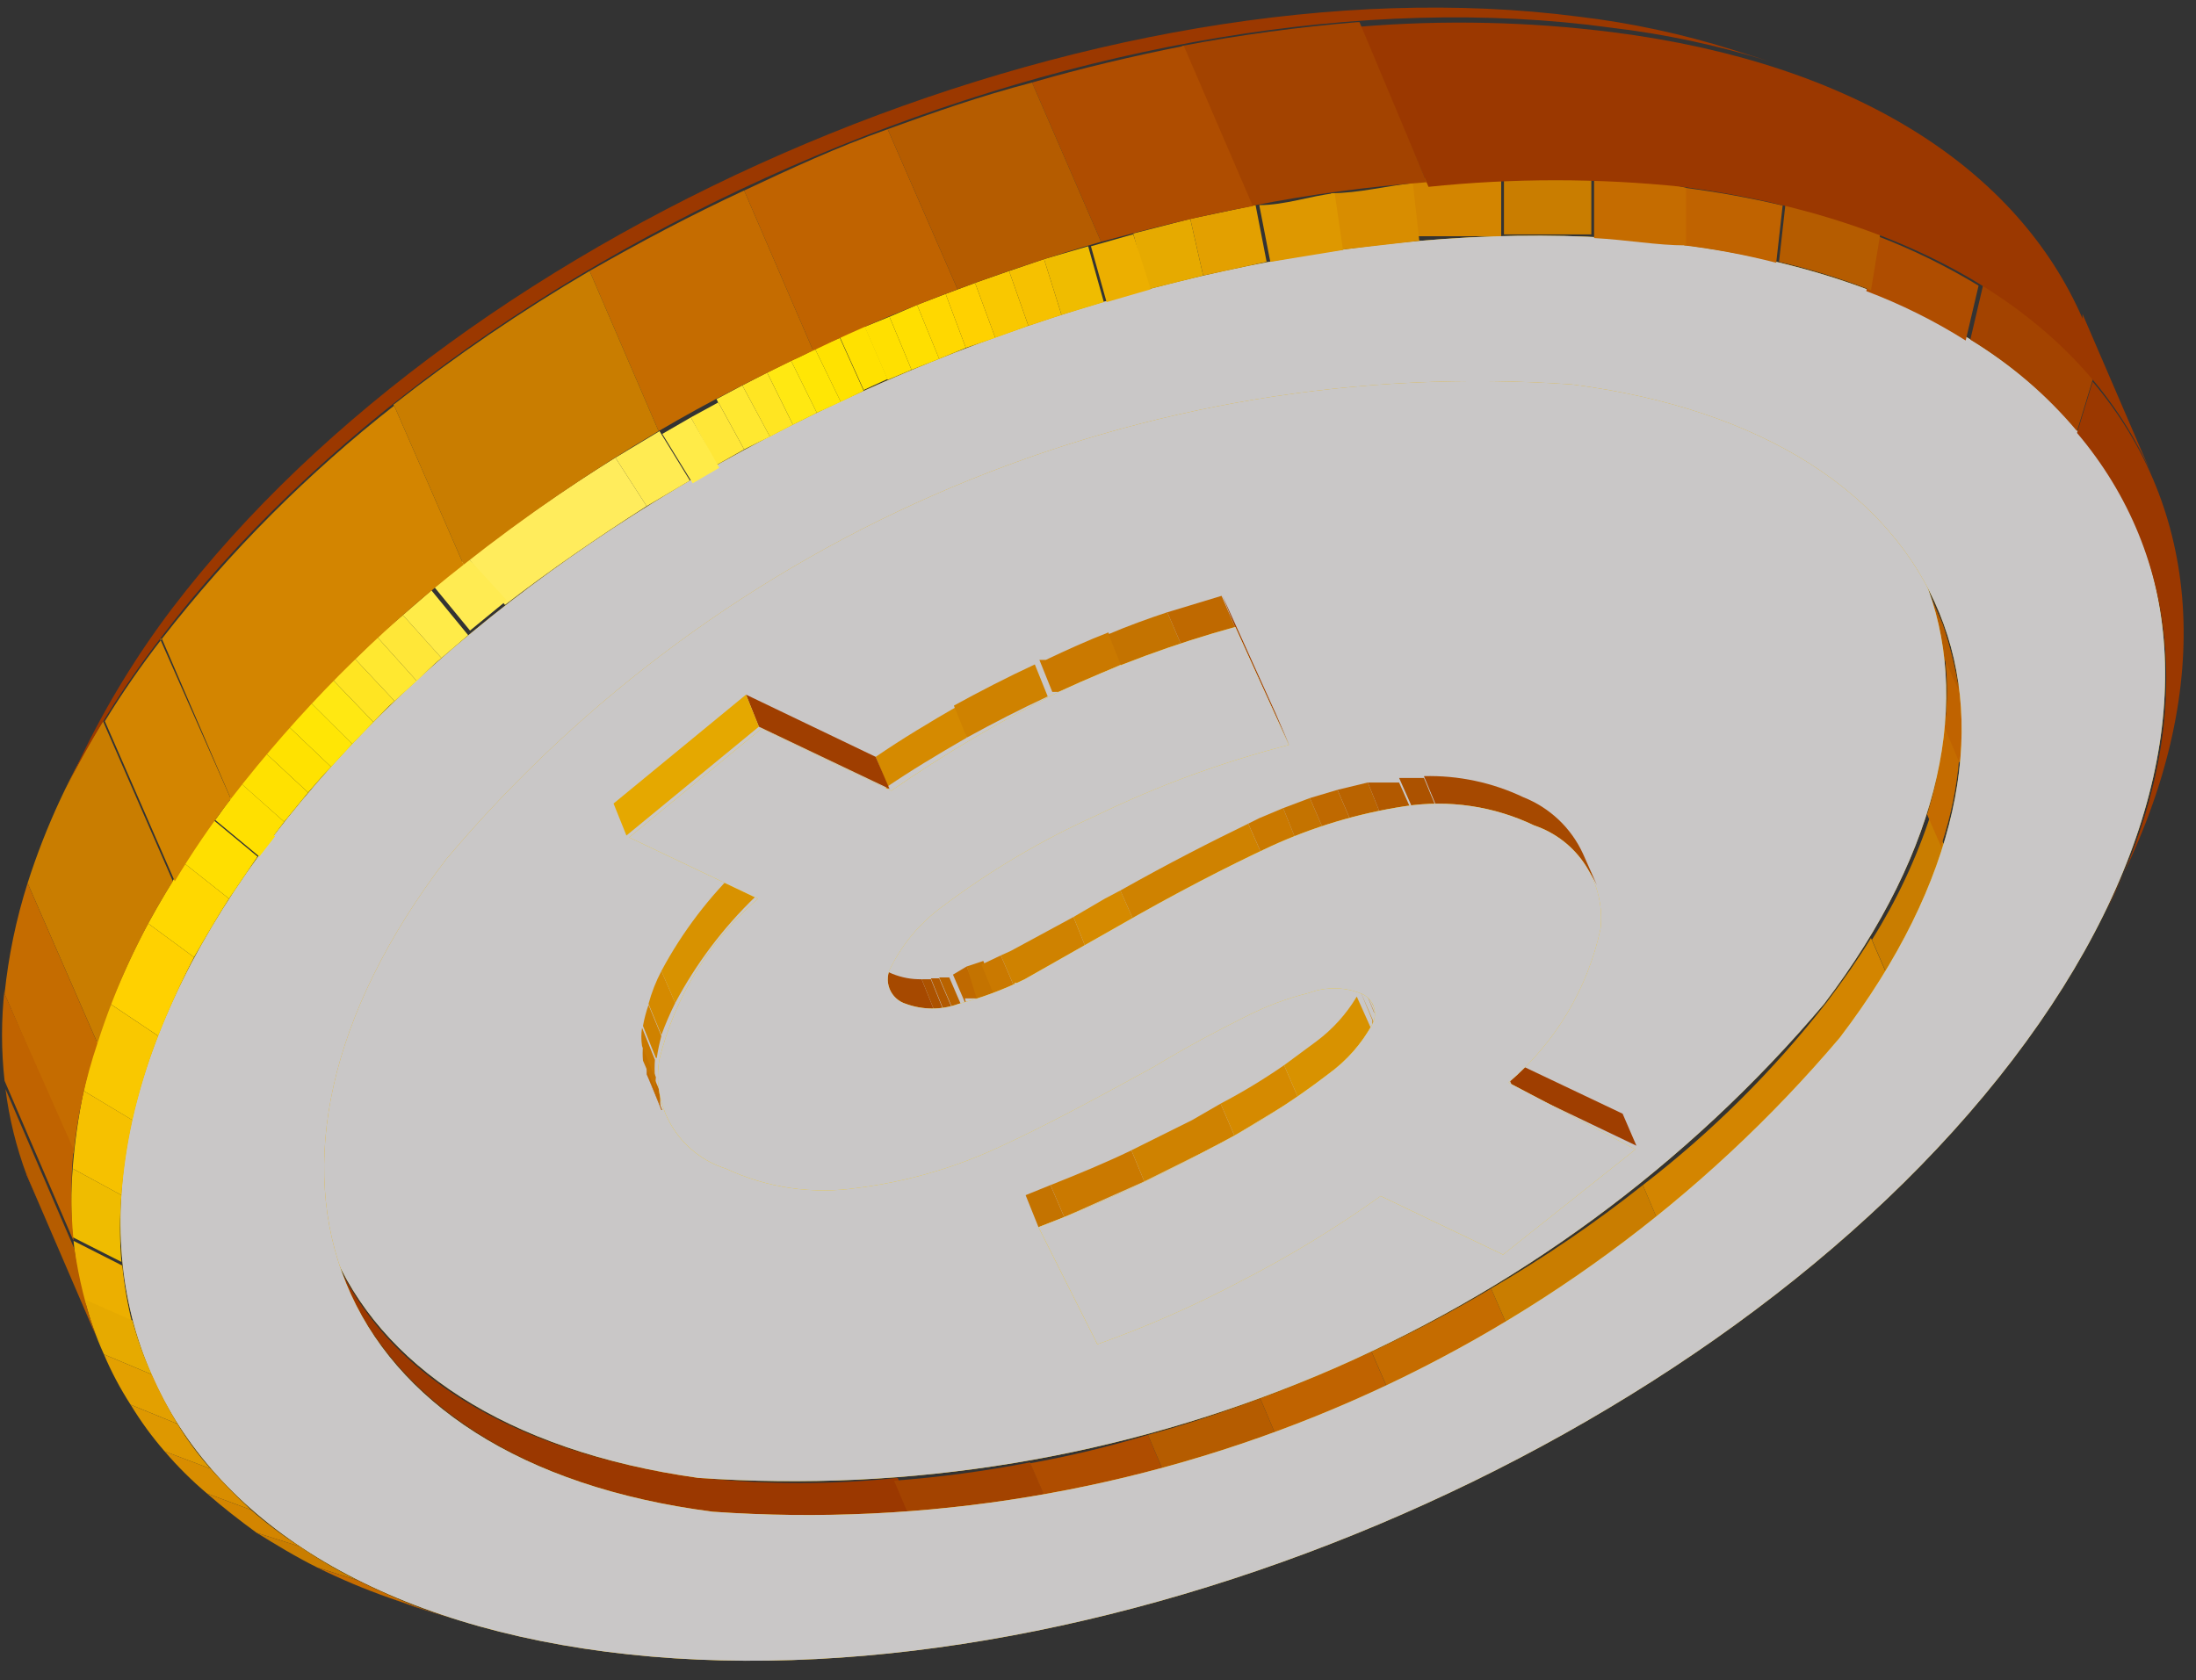 <svg width="98" height="75" viewBox="0 0 98 75" fill="none" xmlns="http://www.w3.org/2000/svg">
<rect x="0" y="0" width="98" height="75" fill="#333333" stroke="none"/>
<path d="M15.557 57.554L14.901 56.042C17.117 61.189 22.7 64.865 31.321 65.967C34.227 66.275 37.158 66.275 40.064 65.967L40.721 67.519C37.814 67.808 34.885 67.808 31.978 67.519C23.521 66.457 17.938 62.741 15.557 57.594" fill="#9B3800"/>
<path d="M40.557 67.643L39.9 66.091C41.94 65.94 43.968 65.667 45.975 65.275L46.632 66.786C44.626 67.192 42.597 67.478 40.557 67.643Z" fill="#A34300"/>
<path d="M46.633 66.825L45.976 65.314C47.75 64.994 49.505 64.571 51.23 64.048L51.887 65.6C50.163 66.09 48.398 66.499 46.633 66.825Z" fill="#AF4D00"/>
<path d="M51.887 65.6L51.23 64.048C52.913 63.599 54.596 63.027 56.238 62.414L56.895 63.966C55.253 64.579 53.57 65.11 51.887 65.6Z" fill="#B55C00"/>
<path d="M56.895 63.966L56.238 62.414C57.921 61.801 59.563 61.066 61.205 60.331L61.862 61.842C60.261 62.618 58.578 63.312 56.895 63.966Z" fill="#C06300"/>
<path d="M61.863 61.842L61.206 60.331C63.032 59.481 64.813 58.541 66.543 57.513L67.2 59.024C65.469 60.052 63.688 60.993 61.863 61.842Z" fill="#C56C00"/>
<path d="M67.199 59.023L66.542 57.512C68.91 56.14 71.173 54.597 73.315 52.897L73.972 54.449C71.826 56.132 69.563 57.66 67.199 59.023Z" fill="#C97D00"/>
<path d="M73.972 54.45L73.315 52.898C76.388 50.532 79.147 47.788 81.525 44.73C82.264 43.749 82.921 42.81 83.495 41.871L84.152 43.382C83.577 44.321 82.921 45.301 82.223 46.241C79.83 49.285 77.073 52.029 74.013 54.409" fill="#D38500"/>
<path d="M84.194 43.461L83.537 41.95C84.639 40.199 85.521 38.32 86.164 36.355L86.821 37.866C86.194 39.837 85.311 41.718 84.194 43.461Z" fill="#C97D00"/>
<path d="M86.657 37.867L86 36.355C86.408 35.026 86.669 33.657 86.78 32.271L87.437 33.823C87.328 35.129 87.066 36.417 86.657 37.662" fill="#C56C00"/>
<path d="M87.436 34.027L86.78 32.475C86.923 31.39 86.923 30.292 86.78 29.207L87.478 30.759C87.601 31.845 87.601 32.941 87.478 34.027" fill="#C06300"/>
<path d="M87.437 30.883L86.739 29.331C86.613 28.316 86.379 27.316 86.041 26.35L86.698 27.861C87.031 28.846 87.278 29.857 87.437 30.883Z" fill="#B55C00"/>
<path d="M86.699 27.739L86.042 26.228C85.963 26.003 85.867 25.785 85.754 25.575L86.411 27.086L86.699 27.739Z" fill="#AF4D00"/>
<path d="M19.252 36.806C25.358 29.589 33.092 23.91 41.825 20.233C50.557 16.556 60.039 14.986 69.497 15.65C86.697 17.856 91.993 30.884 81.402 44.812C75.296 52.029 67.561 57.708 58.829 61.385C50.097 65.062 40.615 66.632 31.157 65.968C13.957 63.558 8.661 50.693 19.252 36.806Z" fill="#EBB400"/>
<path style="mix-blend-mode:screen" d="M19.252 36.806C25.358 29.588 33.092 23.909 41.825 20.232C50.557 16.555 60.039 14.985 69.497 15.649C86.697 17.855 91.993 30.884 81.402 44.811C75.296 52.029 67.561 57.708 58.829 61.384C50.097 65.061 40.615 66.631 31.157 65.967C13.957 63.557 8.661 50.692 19.252 36.806Z" fill="url(#paint0_linear_1_8045)"/>
<path d="M12.191 37.336C25.41 20.019 53.488 8.175 74.957 10.911C96.426 13.648 103.035 29.984 89.817 47.302C76.599 64.619 48.48 76.504 27.052 73.727C5.623 70.949 -1.068 54.694 12.191 37.336ZM19.909 38.357C9.318 52.243 14.654 65.272 31.813 67.478C41.278 68.139 50.765 66.567 59.503 62.891C68.241 59.214 75.984 53.537 82.1 46.321C92.691 32.435 87.354 19.365 70.154 17.16C60.692 16.494 51.205 18.068 42.472 21.752C33.738 25.436 26.006 31.127 19.909 38.357Z" fill="#EBB400"/>
<path style="mix-blend-mode:screen" d="M12.191 37.337C25.41 20.02 53.488 8.176 74.957 10.912C96.426 13.649 103.035 29.986 89.817 47.303C76.599 64.62 48.48 76.505 27.052 73.728C5.623 70.951 -1.068 54.695 12.191 37.337ZM19.909 38.358C9.318 52.245 14.654 65.273 31.813 67.479C41.278 68.14 50.765 66.568 59.503 62.892C68.241 59.216 75.984 53.538 82.1 46.323C92.691 32.436 87.354 19.367 70.154 17.161C60.692 16.495 51.205 18.069 42.472 21.753C33.738 25.438 26.006 31.128 19.909 38.358Z" fill="url(#paint1_linear_1_8045)"/>
<path d="M10.303 35.661L12.273 37.336L11.575 38.234L9.605 36.6C9.851 36.274 10.057 35.947 10.303 35.661Z" fill="#FFE000"/>
<path d="M9.523 36.603L11.493 38.236L10.221 40.115L8.209 38.522C8.62 37.869 9.071 37.215 9.523 36.603Z" fill="#FFDF00"/>
<path d="M8.209 38.522L10.22 40.114C9.646 41.013 9.153 41.871 8.661 42.728L6.608 41.217C7.101 40.319 7.634 39.42 8.209 38.522Z" fill="#FFD800"/>
<path d="M6.608 41.217L8.661 42.728C8.067 43.871 7.532 45.043 7.06 46.24L4.925 44.811C5.418 43.627 5.951 42.442 6.608 41.217Z" fill="#FFD100"/>
<path d="M4.925 44.812L7.059 46.241C6.583 47.463 6.199 48.719 5.91 49.999L3.734 48.692C4.04 47.306 4.437 45.941 4.925 44.607" fill="#F9C800"/>
<path d="M3.734 48.69L5.91 49.997C5.668 51.1 5.504 52.219 5.417 53.346L3.242 52.161C3.331 50.995 3.495 49.835 3.734 48.69Z" fill="#F6C100"/>
<path d="M3.243 52.161L5.419 53.345C5.336 54.337 5.336 55.335 5.419 56.327L3.243 55.224C3.16 54.205 3.16 53.18 3.243 52.161Z" fill="#EFBC00"/>
<path d="M3.283 55.389L5.458 56.492C5.546 57.373 5.696 58.246 5.91 59.106L3.775 58.166C3.528 57.257 3.363 56.328 3.283 55.389Z" fill="#ECAF00"/>
<path d="M3.776 58.003L5.911 58.943C6.13 59.769 6.418 60.575 6.773 61.352L4.638 60.454C4.278 59.664 3.99 58.844 3.776 58.003Z" fill="#E6AA00"/>
<path d="M4.637 60.453L6.772 61.352C7.106 62.111 7.49 62.848 7.921 63.557L5.828 62.7C5.367 61.986 4.968 61.235 4.637 60.453Z" fill="#E3A000"/>
<path d="M5.829 62.701L7.923 63.559C8.351 64.27 8.846 64.94 9.4 65.56L7.348 64.784C6.783 64.134 6.275 63.437 5.829 62.701Z" fill="#DE9800"/>
<path d="M7.347 64.783L9.4 65.559C9.97 66.202 10.573 66.815 11.206 67.397L9.235 66.662C8.556 66.087 7.924 65.459 7.347 64.783Z" fill="#D88D00"/>
<path d="M9.235 66.662L11.206 67.398C11.888 67.997 12.615 68.543 13.382 69.031L11.452 68.419C10.672 67.847 9.933 67.275 9.235 66.662Z" fill="#D38500"/>
<path d="M11.451 68.417L13.381 69.03C14.205 69.595 15.069 70.1 15.967 70.541L14.161 69.969C13.176 69.479 12.313 68.948 11.451 68.417Z" fill="#C97D00"/>
<path d="M14.162 69.971L15.968 70.543C16.982 71.049 18.024 71.499 19.087 71.891L17.363 71.319C16.27 70.934 15.2 70.484 14.162 69.971Z" fill="#C56C00"/>
<path d="M17.363 71.317L19.087 71.889L20.196 72.257L18.513 71.726L17.363 71.317Z" fill="#C06300"/>
<path d="M94.743 39.052L94.004 40.645C98.109 32.476 97.33 24.798 92.691 19.325L93.389 17.038C98.192 22.715 98.848 30.556 94.743 39.052Z" fill="#9B3800"/>
<path d="M93.388 16.956L92.691 19.244C91.338 17.632 89.73 16.253 87.929 15.159L88.504 12.709C90.336 13.808 91.984 15.187 93.388 16.793" fill="#A34300"/>
<path d="M88.297 12.75L87.722 15.2C86.323 14.319 84.837 13.58 83.289 12.995L83.699 10.504C85.297 11.112 86.836 11.864 88.297 12.75Z" fill="#AF4D00"/>
<path d="M83.906 10.464L83.496 12.955C82.159 12.436 80.788 12.013 79.391 11.689L79.678 9.116C81.159 9.461 82.613 9.912 84.029 10.464" fill="#B55C00"/>
<path d="M79.555 9.156L79.267 11.729C77.918 11.38 76.546 11.121 75.162 10.953L75.162 8.38C76.611 8.565 78.05 8.824 79.472 9.156" fill="#C06300"/>
<path d="M75.244 8.38L75.244 10.953C73.93 10.953 72.658 10.708 71.139 10.626L71.139 8.053C72.535 8.053 73.889 8.053 75.244 8.38Z" fill="#C56C00"/>
<path d="M71.016 8.012L71.016 10.463C69.743 10.463 68.43 10.463 67.116 10.463L67.116 7.89C68.471 7.89 69.825 7.89 71.221 7.89" fill="#C97D00"/>
<path d="M66.993 7.971L66.993 10.544C65.72 10.544 64.489 10.544 63.216 10.544L62.929 7.971C64.243 7.971 65.556 7.971 67.034 7.971" fill="#D38500"/>
<path d="M63.052 8.175L63.339 10.748L59.768 11.156L59.399 8.624C60.63 8.624 61.862 8.297 63.052 8.175Z" fill="#D88D00"/>
<path d="M59.563 8.625L59.932 11.158L56.69 11.688L56.197 9.156C57.346 9.156 58.455 8.748 59.563 8.625Z" fill="#DE9800"/>
<path d="M56.032 9.155L56.525 11.687L53.693 12.3L53.118 9.768L56.032 9.155Z" fill="#E3A000"/>
<path d="M53.118 9.77L53.693 12.302L51.23 12.915L50.573 10.423L53.118 9.77Z" fill="#E6AA00"/>
<path d="M50.573 10.462L51.353 12.913L49.383 13.485L48.685 10.993L50.696 10.421" fill="#ECAF00"/>
<path d="M48.562 10.993L49.26 13.484L47.372 14.056L46.592 11.565L48.562 10.993Z" fill="#EFBC00"/>
<path d="M46.592 11.566L47.371 14.057L45.894 14.547L45.032 12.097L46.592 11.566Z" fill="#F6C100"/>
<path d="M45.031 12.095L45.893 14.546L44.415 15.077L43.512 12.626L45.031 12.095Z" fill="#F9C800"/>
<path d="M43.513 12.629L44.416 15.079L43.102 15.528L42.199 13.119L43.513 12.629Z" fill="#FFD100"/>
<path d="M42.199 13.118L43.102 15.528L41.911 16.018L40.926 13.608L42.199 13.118Z" fill="#FFD800"/>
<path d="M40.926 13.608L41.912 16.018L40.68 16.508L39.695 14.139L40.926 13.608Z" fill="#FFDF00"/>
<path d="M39.694 14.138L40.679 16.507L39.612 16.956L38.586 14.587L39.694 14.138Z" fill="#FFE000"/>
<path d="M38.586 14.548L39.612 16.916L38.545 17.407L37.477 15.038L38.586 14.548Z" fill="#FFE100"/>
<path d="M37.477 15.077L38.545 17.446L37.518 17.936L36.369 15.567L37.477 15.077Z" fill="#FFE200"/>
<path d="M36.37 15.568L37.519 17.936L36.452 18.427L35.302 16.099C35.67 15.946 36.026 15.769 36.37 15.568Z" fill="#FFE605"/>
<path d="M35.303 16.1L36.453 18.428L35.386 18.959L34.236 16.631L35.303 16.1Z" fill="#FFE812"/>
<path d="M34.235 16.631L35.385 18.959L34.358 19.49L33.127 17.203L34.235 16.631Z" fill="#FFE522"/>
<path d="M33.126 17.201L34.358 19.488L33.209 20.06L31.977 17.813L33.126 17.201Z" fill="#FFE830"/>
<path d="M31.977 17.815L33.209 20.061L31.977 20.756L30.828 18.632L32.1 17.938" fill="#FFE738"/>
<path d="M30.828 18.633L32.101 20.879L30.911 21.573L29.556 19.368L30.828 18.633Z" fill="#FFEB48"/>
<path d="M29.432 19.244L30.787 21.45L28.858 22.593L27.462 20.429L29.432 19.244Z" fill="#FFEB52"/>
<path d="M27.462 20.427L28.858 22.592C26.682 23.98 24.547 25.451 22.536 27.003L20.935 24.961C23.015 23.354 25.19 21.843 27.462 20.427Z" fill="#FFEC5C"/>
<path d="M20.935 24.961L22.618 26.799L20.976 28.146L19.334 26.145L21.017 24.756" fill="#FFEB52"/>
<path d="M19.251 26.35L20.893 28.352L19.702 29.372L17.978 27.453L19.251 26.35Z" fill="#FFEB48"/>
<path d="M17.98 27.453L19.704 29.373C19.294 29.699 18.965 30.067 18.596 30.394L16.83 28.433L17.98 27.453Z" fill="#FFE738"/>
<path d="M16.831 28.434L18.596 30.394L17.611 31.293L15.845 29.414L16.831 28.434Z" fill="#FFE830"/>
<path d="M15.844 29.413L17.609 31.291C17.281 31.577 16.993 31.904 16.665 32.231L14.859 30.352L15.844 29.413Z" fill="#FFE522"/>
<path d="M14.859 30.354L16.665 32.232L15.721 33.213L13.874 31.375L14.859 30.354Z" fill="#FFE812"/>
<path d="M13.873 31.373L15.721 33.211L14.777 34.233L12.888 32.435L13.873 31.373Z" fill="#FFE605"/>
<path d="M12.889 32.436L14.777 34.233C14.408 34.601 14.079 35.009 13.751 35.377L11.863 33.621L12.889 32.436Z" fill="#FFE200"/>
<path d="M11.862 33.621L13.75 35.377L12.683 36.684L10.754 34.969L11.862 33.621Z" fill="#FFE100"/>
<path d="M10.755 34.967L12.684 36.683L12.192 37.336L10.221 35.661L10.755 34.967Z" fill="#FFE000"/>
<path d="M7.142 28.516L10.303 35.663C9.398 36.84 8.562 38.068 7.799 39.339L4.679 32.192C5.457 30.92 6.307 29.693 7.224 28.516" fill="#D38500"/>
<path d="M4.597 32.191L7.717 39.338C6.293 41.597 5.162 44.026 4.351 46.567L1.231 39.42C2.042 36.879 3.173 34.45 4.597 32.191Z" fill="#C97D00"/>
<path d="M1.231 39.419L4.35 46.566C3.808 48.168 3.45 49.826 3.283 51.508L0.204 44.361C0.376 42.683 0.72 41.027 1.231 39.419Z" fill="#C56C00"/>
<path d="M0.204 44.362L3.283 51.305C3.15 52.663 3.15 54.031 3.283 55.389L0.204 48.242C0.052 46.885 0.052 45.515 0.204 44.158" fill="#C06300"/>
<path d="M0.245 48.61L3.324 55.758C3.513 57.065 3.83 58.35 4.268 59.597L1.19 52.449C0.726 51.21 0.409 49.922 0.245 48.61Z" fill="#B55C00"/>
<path d="M1.191 52.45L4.269 59.475L4.639 60.333L1.519 53.185C1.392 52.906 1.282 52.62 1.191 52.328" fill="#AF4D00"/>
<path d="M92.937 14.016L96.016 21.163C93.142 14.547 85.958 9.769 75.08 8.339C71.314 7.948 67.516 7.948 63.75 8.339L60.671 1.192C64.433 0.883 68.216 0.965 71.96 1.437C82.879 2.825 90.063 7.604 92.937 14.22" fill="#9B3800"/>
<path d="M60.671 0.987L63.668 8.134C61.035 8.33 58.417 8.685 55.828 9.196L52.749 2.049C55.342 1.557 57.959 1.203 60.589 0.987" fill="#A34300"/>
<path d="M52.83 2.051L55.909 9.198C53.651 9.607 51.394 10.178 49.136 10.791L46.057 3.684C48.315 3.031 50.573 2.5 52.83 2.051Z" fill="#AF4D00"/>
<path d="M46.058 3.684L49.137 10.791C47.002 11.403 44.826 12.139 42.733 12.915L39.613 5.767C41.748 4.991 43.718 4.297 46.058 3.684Z" fill="#B55C00"/>
<path d="M39.613 5.767L42.733 12.915C40.557 13.731 38.382 14.63 36.288 15.651L33.209 8.504C35.303 7.523 37.314 6.584 39.613 5.767Z" fill="#C06300"/>
<path d="M33.209 8.502L36.288 15.649C33.948 16.752 31.608 17.936 29.391 19.244L26.312 12.096C28.529 10.83 30.828 9.605 33.209 8.502Z" fill="#C56C00"/>
<path d="M26.312 12.095L29.391 19.243C26.357 21.032 23.45 23.024 20.689 25.206L17.569 18.058C20.344 15.876 23.265 13.883 26.312 12.095Z" fill="#C97D00"/>
<path d="M17.569 18.058L20.689 25.206C16.8 28.244 13.311 31.757 10.303 35.661L7.225 28.514C10.254 24.614 13.756 21.103 17.651 18.058" fill="#D38500"/>
<path d="M7.141 28.515C20.811 10.463 49.833 -1.79 71.877 1.233C74.286 1.517 76.664 2.023 78.979 2.744L77.296 2.213C75.062 1.51 72.767 1.018 70.441 0.742C49.012 -2.035 20.893 9.809 7.675 27.167C6.083 29.271 4.707 31.529 3.57 33.906L2.79 35.499C4.003 33.033 5.46 30.693 7.141 28.515Z" fill="#9B3800"/>
<path d="M67.486 48.486L66.911 47.098L72.412 49.712L73.028 51.141L67.486 48.486Z" fill="#9F3E00"/>
<path d="M46.344 54.777L45.77 53.348L46.878 52.898L47.494 54.328L46.344 54.777Z" fill="#C47300"/>
<path d="M47.495 54.328L46.879 52.899C48.11 52.409 49.301 51.919 50.491 51.347L51.066 52.736L47.495 54.328Z" fill="#CA7900"/>
<path d="M51.065 52.734L50.49 51.345L53.2 49.997L54.472 49.262L55.088 50.691L53.774 51.386L51.065 52.734Z" fill="#CF8200"/>
<path d="M55.088 50.691L54.472 49.262C55.451 48.749 56.397 48.176 57.305 47.547L57.921 48.976L55.088 50.691Z" fill="#D58A00"/>
<path d="M57.921 48.978L57.305 47.548L58.742 46.486C59.47 45.944 60.084 45.264 60.548 44.485L61.163 45.874C60.698 46.676 60.069 47.371 59.316 47.916L57.921 48.978Z" fill="#D89200"/>
<path d="M61.163 45.873L60.548 44.484L61.163 45.914" fill="#D58A00"/>
<path d="M61.287 45.587L60.672 44.158L61.246 45.546C61.246 45.546 61.246 45.546 61.246 45.791" fill="#CF8200"/>
<path d="M61.328 45.343L60.753 43.954L61.328 45.343Z" fill="#CA7900"/>
<path d="M61.328 45.18L60.753 43.791L61.328 45.221" fill="#C47300"/>
<path d="M61.328 45.055L60.753 43.626L61.328 45.055Z" fill="#BF6900"/>
<path d="M61.328 44.934L60.712 43.504L60.712 43.463L61.286 44.893L61.328 44.934Z" fill="#B96300"/>
<path d="M39.695 44.2L39.12 42.811C39.187 42.961 39.283 43.096 39.403 43.208C39.523 43.321 39.664 43.408 39.818 43.465C40.234 43.636 40.682 43.72 41.132 43.71L41.706 45.139C41.27 45.148 40.836 45.065 40.434 44.894C40.115 44.754 39.854 44.509 39.695 44.2Z" fill="#A64900"/>
<path d="M41.706 45.14L41.132 43.711L41.542 43.711L42.117 45.14L41.706 45.14Z" fill="#AC5200"/>
<path d="M42.117 45.099L41.542 43.67L41.912 43.67L42.528 45.099L42.117 45.099Z" fill="#B25900"/>
<path d="M42.528 45.059L41.913 43.629L42.159 43.629L42.364 43.629L42.98 45.059L42.775 45.059L42.528 45.059Z" fill="#B96300"/>
<path d="M43.144 44.934L42.528 43.504L43.144 43.137L43.718 44.566L43.062 44.566" fill="#BF6900"/>
<path d="M43.636 44.732L43.143 43.139L43.882 42.894L44.457 44.282L43.718 44.568" fill="#C47300"/>
<path d="M44.374 44.444L43.8 43.056L44.662 42.647L45.277 44.077L44.374 44.444Z" fill="#CA7900"/>
<path d="M45.277 44.077L44.662 42.647L45.113 42.443L47.905 40.932L48.479 42.361L45.729 43.873L45.277 43.873" fill="#CF8200"/>
<path d="M48.48 42.361L47.905 40.932L49.301 40.115L49.999 39.747L50.614 41.136L49.917 41.544L48.48 42.361Z" fill="#D58A00"/>
<path d="M50.614 41.136L49.998 39.748C52.174 38.522 54.103 37.542 55.704 36.766L56.32 38.155C54.678 38.972 52.749 39.952 50.614 41.136Z" fill="#CF8200"/>
<path d="M56.321 38.154L55.705 36.765L56.197 36.52L57.265 36.071L57.84 37.501L56.772 37.95L56.321 38.154Z" fill="#CA7900"/>
<path d="M57.839 37.502L57.264 36.072L58.455 35.623L59.071 37.052L57.839 37.502Z" fill="#C47300"/>
<path d="M59.07 37.053L58.455 35.623L59.686 35.256L60.302 36.685L59.07 37.053Z" fill="#BF6900"/>
<path d="M60.302 36.684L59.687 35.255L61.041 34.928L61.616 36.358L60.302 36.684Z" fill="#B96300"/>
<path d="M61.616 36.358L61.041 34.929L62.19 34.929L62.437 34.929L63.052 36.317L62.765 36.317L61.616 36.521" fill="#B25900"/>
<path d="M63.053 36.113L62.437 34.725L63.545 34.725L64.12 36.113L63.053 36.113Z" fill="#AC5200"/>
<path d="M64.12 36.033L63.545 34.644C65.077 34.604 66.596 34.926 67.978 35.584C69.164 36.052 70.12 36.96 70.647 38.116L71.263 39.505C70.704 38.366 69.738 37.477 68.553 37.013C67.174 36.343 65.655 36.007 64.12 36.033Z" fill="#A64900"/>
<path d="M29.515 49.55L28.94 48.12L29.556 49.55" fill="#B96300"/>
<path d="M29.474 49.387L28.859 47.958C28.859 47.958 28.859 47.549 28.859 47.345L29.474 48.775C29.456 48.978 29.456 49.184 29.474 49.387Z" fill="#BF6900"/>
<path d="M29.31 48.773L28.694 47.343C28.674 47.126 28.674 46.907 28.694 46.69L29.269 48.078C29.246 48.309 29.246 48.542 29.269 48.773" fill="#C47300"/>
<path d="M29.227 48.08L28.652 46.692C28.611 46.421 28.611 46.146 28.652 45.875L29.227 47.304C29.208 47.563 29.208 47.822 29.227 48.08Z" fill="#CA7900"/>
<path d="M29.269 47.222L28.694 45.793C28.752 45.474 28.834 45.16 28.941 44.854L29.515 46.242C29.427 46.564 29.358 46.892 29.31 47.222" fill="#CF8200"/>
<path d="M29.516 46.2L28.941 44.811C29.078 44.302 29.271 43.809 29.516 43.341L30.132 44.77C29.899 45.235 29.694 45.712 29.516 46.2Z" fill="#D58A00"/>
<path d="M30.131 44.771L29.515 43.342C30.449 41.598 31.654 40.013 33.087 38.645L33.702 40.033C32.268 41.415 31.063 43.014 30.131 44.771Z" fill="#D89200"/>
<path d="M55.13 28.025L54.555 26.596L56.936 31.864L57.552 33.294L55.13 28.025Z" fill="#9F3E00"/>
<path d="M39.655 35.213L39.08 33.783C40.27 32.967 41.502 32.231 42.775 31.496L43.144 32.926C41.871 33.661 40.64 34.396 39.449 35.213" fill="#D58A00"/>
<path d="M43.144 32.925L42.569 31.496C43.76 30.842 44.95 30.23 46.181 29.658L46.756 31.087C45.525 31.659 44.334 32.272 43.144 32.925Z" fill="#CF8200"/>
<path d="M46.96 30.884L46.385 29.454L46.673 29.454C47.617 29.005 48.52 28.597 49.464 28.229L50.039 29.659L47.247 30.884L46.96 30.884Z" fill="#CA7900"/>
<path d="M50.039 29.739L49.465 28.309C50.327 27.942 51.23 27.615 52.092 27.329L52.708 28.759C51.805 29.044 50.943 29.371 50.039 29.739Z" fill="#C47300"/>
<path d="M52.708 28.761L52.092 27.331L54.514 26.596L55.13 28.025C54.309 28.23 53.529 28.475 52.708 28.761Z" fill="#BF6900"/>
<path d="M33.865 32.435L33.291 31.006L39.079 33.783L39.695 35.213L33.865 32.435Z" fill="#9F3E00"/>
<path d="M27.955 37.295L27.381 35.866L33.292 31.006L33.867 32.435L27.955 37.295Z" fill="#E5A800"/>
<path d="M67.074 56.002L61.614 53.388C59.631 54.805 57.545 56.075 55.374 57.187C53.312 58.28 51.172 59.222 48.971 60.005L46.343 54.777C48.891 53.806 51.372 52.674 53.773 51.387C55.726 50.405 57.581 49.243 59.315 47.915C60.114 47.33 60.773 46.577 61.245 45.71C61.311 45.583 61.349 45.443 61.356 45.3C61.362 45.157 61.337 45.014 61.283 44.882C61.228 44.75 61.145 44.631 61.039 44.534C60.933 44.437 60.807 44.364 60.67 44.321C59.942 44.048 59.14 44.048 58.412 44.321C57.429 44.562 56.478 44.919 55.58 45.383C54.594 45.873 53.158 46.608 51.475 47.629C48.724 49.141 46.426 50.366 44.455 51.264C42.504 52.156 40.428 52.748 38.298 53.021C36.285 53.324 34.228 53.026 32.386 52.163C31.379 51.843 30.524 51.169 29.98 50.267C29.436 49.365 29.241 48.297 29.431 47.262C30.125 44.488 31.659 41.994 33.823 40.114L28.076 37.378L33.987 32.518L39.775 35.295C42.154 33.646 44.651 32.171 47.247 30.884C49.787 29.699 52.424 28.729 55.128 27.984L57.509 33.253C54.551 34.013 51.676 35.066 48.93 36.398C46.484 37.497 44.171 38.867 42.033 40.482C41.082 41.179 40.309 42.088 39.775 43.137C39.687 43.286 39.634 43.453 39.62 43.626C39.606 43.798 39.632 43.971 39.695 44.133C39.758 44.294 39.858 44.439 39.985 44.556C40.113 44.674 40.266 44.761 40.432 44.811C41.188 45.086 42.017 45.086 42.772 44.811C43.792 44.544 44.782 44.174 45.728 43.709L49.833 41.38C52.46 39.869 54.759 38.685 56.688 37.786C58.592 36.911 60.609 36.306 62.681 35.989C64.654 35.685 66.672 35.984 68.469 36.847C69.417 37.167 70.226 37.798 70.763 38.637C71.301 39.477 71.534 40.473 71.425 41.462C70.848 44.135 69.406 46.545 67.32 48.324L72.985 51.305L67.074 56.002Z" fill="#F7C900"/>
<g style="mix-blend-mode:screen">
<path style="mix-blend-mode:screen" d="M67.076 56.002L61.616 53.388C59.633 54.805 57.548 56.075 55.377 57.186C53.314 58.28 51.174 59.222 48.973 60.005L46.346 54.777C48.893 53.806 51.374 52.674 53.776 51.387C55.728 50.405 57.584 49.243 59.318 47.915C60.116 47.33 60.775 46.577 61.247 45.71C61.314 45.583 61.352 45.443 61.358 45.3C61.365 45.157 61.34 45.014 61.285 44.882C61.23 44.75 61.147 44.631 61.041 44.534C60.935 44.437 60.809 44.364 60.672 44.321C59.945 44.048 59.142 44.048 58.414 44.321C57.431 44.562 56.48 44.919 55.582 45.383C54.597 45.873 53.16 46.608 51.477 47.629C48.727 49.141 46.428 50.366 44.457 51.264C42.506 52.156 40.43 52.748 38.3 53.02C36.288 53.324 34.23 53.026 32.389 52.163C31.382 51.843 30.526 51.169 29.982 50.267C29.438 49.365 29.243 48.297 29.433 47.262C30.128 44.488 31.661 41.994 33.825 40.114L28.078 37.378L33.99 32.518L39.778 35.295C42.157 33.646 44.654 32.171 47.249 30.884C49.789 29.699 52.426 28.729 55.13 27.984L57.511 33.253C54.553 34.013 51.679 35.066 48.932 36.398C46.486 37.497 44.173 38.867 42.035 40.482C41.084 41.179 40.311 42.088 39.778 43.137C39.689 43.286 39.636 43.453 39.622 43.626C39.608 43.798 39.634 43.971 39.697 44.133C39.761 44.294 39.86 44.439 39.987 44.556C40.115 44.674 40.268 44.761 40.434 44.811C41.19 45.086 42.019 45.086 42.774 44.811C43.794 44.544 44.785 44.174 45.73 43.709L49.835 41.38C52.462 39.869 54.761 38.685 56.69 37.786C58.594 36.911 60.611 36.306 62.684 35.989C64.656 35.685 66.674 35.984 68.472 36.847C69.419 37.166 70.228 37.798 70.766 38.637C71.303 39.477 71.536 40.473 71.427 41.462C70.85 44.134 69.408 46.545 67.322 48.324L72.987 51.305L67.076 56.002Z" fill="url(#paint2_linear_1_8045)"/>
</g>
<defs>
<linearGradient id="paint0_linear_1_8045" x1="-70699.1" y1="46569" x2="-71956.4" y2="47119" gradientUnits="userSpaceOnUse">
<stop stop-color="#C9C7C7"/>
<stop offset="0.06" stop-color="#E4E3E3"/>
<stop offset="0.11" stop-color="white"/>
<stop offset="0.12" stop-color="#F6F5F5"/>
<stop offset="0.15" stop-color="#DDDCDB"/>
<stop offset="0.19" stop-color="#B4B2B0"/>
<stop offset="0.23" stop-color="#7C7876"/>
<stop offset="0.25" stop-color="#6B6764"/>
<stop offset="0.27" stop-color="#6D6967"/>
<stop offset="0.28" stop-color="#75726F"/>
<stop offset="0.29" stop-color="#837F7D"/>
<stop offset="0.3" stop-color="#969391"/>
<stop offset="0.31" stop-color="#C9C7C7"/>
<stop offset="0.35" stop-color="#BFBDBD"/>
<stop offset="0.41" stop-color="#A5A3A3"/>
<stop offset="0.48" stop-color="#7A7878"/>
<stop offset="0.57" stop-color="#403E3E"/>
<stop offset="0.65" stop-color="#020000"/>
<stop offset="0.67" stop-color="#0C0908"/>
<stop offset="0.71" stop-color="#26221F"/>
<stop offset="0.74" stop-color="#3B3732"/>
<stop offset="0.75" stop-color="#211F1C"/>
<stop offset="0.76" stop-color="#0F0E0D"/>
<stop offset="0.77" stop-color="#040303"/>
<stop offset="0.78" stop-color="#0F0F0F"/>
<stop offset="0.8" stop-color="#464646"/>
<stop offset="0.81" stop-color="#787878"/>
<stop offset="0.82" stop-color="#A1A1A1"/>
<stop offset="0.83" stop-color="#C3C3C3"/>
<stop offset="0.84" stop-color="#DEDEDE"/>
<stop offset="0.86" stop-color="#F0F0F0"/>
<stop offset="0.87" stop-color="#FBFBFB"/>
<stop offset="0.88" stop-color="white"/>
<stop offset="0.89" stop-color="#EFEFEF"/>
<stop offset="0.91" stop-color="#CFCFCE"/>
<stop offset="0.93" stop-color="#B5B5B3"/>
<stop offset="0.95" stop-color="#A3A3A1"/>
<stop offset="0.98" stop-color="#989896"/>
<stop offset="1" stop-color="#949492"/>
</linearGradient>
<linearGradient id="paint1_linear_1_8045" x1="-88903" y1="58979.1" x2="-90864.2" y2="59837" gradientUnits="userSpaceOnUse">
<stop stop-color="#C9C7C7"/>
<stop offset="0.06" stop-color="#E4E3E3"/>
<stop offset="0.11" stop-color="white"/>
<stop offset="0.12" stop-color="#F6F5F5"/>
<stop offset="0.15" stop-color="#DDDCDB"/>
<stop offset="0.19" stop-color="#B4B2B0"/>
<stop offset="0.23" stop-color="#7C7876"/>
<stop offset="0.25" stop-color="#6B6764"/>
<stop offset="0.27" stop-color="#6D6967"/>
<stop offset="0.28" stop-color="#75726F"/>
<stop offset="0.29" stop-color="#837F7D"/>
<stop offset="0.3" stop-color="#969391"/>
<stop offset="0.31" stop-color="#C9C7C7"/>
<stop offset="0.35" stop-color="#BFBDBD"/>
<stop offset="0.41" stop-color="#A5A3A3"/>
<stop offset="0.48" stop-color="#7A7878"/>
<stop offset="0.57" stop-color="#403E3E"/>
<stop offset="0.65" stop-color="#020000"/>
<stop offset="0.67" stop-color="#0C0908"/>
<stop offset="0.71" stop-color="#26221F"/>
<stop offset="0.74" stop-color="#3B3732"/>
<stop offset="0.75" stop-color="#211F1C"/>
<stop offset="0.76" stop-color="#0F0E0D"/>
<stop offset="0.77" stop-color="#040303"/>
<stop offset="0.78" stop-color="#0F0F0F"/>
<stop offset="0.8" stop-color="#464646"/>
<stop offset="0.81" stop-color="#787878"/>
<stop offset="0.82" stop-color="#A1A1A1"/>
<stop offset="0.83" stop-color="#C3C3C3"/>
<stop offset="0.84" stop-color="#DEDEDE"/>
<stop offset="0.86" stop-color="#F0F0F0"/>
<stop offset="0.87" stop-color="#FBFBFB"/>
<stop offset="0.88" stop-color="white"/>
<stop offset="0.89" stop-color="#EFEFEF"/>
<stop offset="0.91" stop-color="#CFCFCE"/>
<stop offset="0.93" stop-color="#B5B5B3"/>
<stop offset="0.95" stop-color="#A3A3A1"/>
<stop offset="0.98" stop-color="#989896"/>
<stop offset="1" stop-color="#949492"/>
</linearGradient>
<linearGradient id="paint2_linear_1_8045" x1="-42193.5" y1="27821.7" x2="-42616.9" y2="28006.9" gradientUnits="userSpaceOnUse">
<stop stop-color="#C9C7C7"/>
<stop offset="0.06" stop-color="#E4E3E3"/>
<stop offset="0.11" stop-color="white"/>
<stop offset="0.12" stop-color="#F6F5F5"/>
<stop offset="0.15" stop-color="#DDDCDB"/>
<stop offset="0.19" stop-color="#B4B2B0"/>
<stop offset="0.23" stop-color="#7C7876"/>
<stop offset="0.25" stop-color="#6B6764"/>
<stop offset="0.27" stop-color="#6D6967"/>
<stop offset="0.28" stop-color="#75726F"/>
<stop offset="0.29" stop-color="#837F7D"/>
<stop offset="0.3" stop-color="#969391"/>
<stop offset="0.31" stop-color="#C9C7C7"/>
<stop offset="0.35" stop-color="#BFBDBD"/>
<stop offset="0.41" stop-color="#A5A3A3"/>
<stop offset="0.48" stop-color="#7A7878"/>
<stop offset="0.57" stop-color="#403E3E"/>
<stop offset="0.65" stop-color="#020000"/>
<stop offset="0.67" stop-color="#0C0908"/>
<stop offset="0.71" stop-color="#26221F"/>
<stop offset="0.74" stop-color="#3B3732"/>
<stop offset="0.75" stop-color="#211F1C"/>
<stop offset="0.76" stop-color="#0F0E0D"/>
<stop offset="0.77" stop-color="#040303"/>
<stop offset="0.78" stop-color="#0F0F0F"/>
<stop offset="0.8" stop-color="#464646"/>
<stop offset="0.81" stop-color="#787878"/>
<stop offset="0.82" stop-color="#A1A1A1"/>
<stop offset="0.83" stop-color="#C3C3C3"/>
<stop offset="0.84" stop-color="#DEDEDE"/>
<stop offset="0.86" stop-color="#F0F0F0"/>
<stop offset="0.87" stop-color="#FBFBFB"/>
<stop offset="0.88" stop-color="white"/>
<stop offset="0.89" stop-color="#EFEFEF"/>
<stop offset="0.91" stop-color="#CFCFCE"/>
<stop offset="0.93" stop-color="#B5B5B3"/>
<stop offset="0.95" stop-color="#A3A3A1"/>
<stop offset="0.98" stop-color="#989896"/>
<stop offset="1" stop-color="#949492"/>
</linearGradient>
</defs>
</svg>
